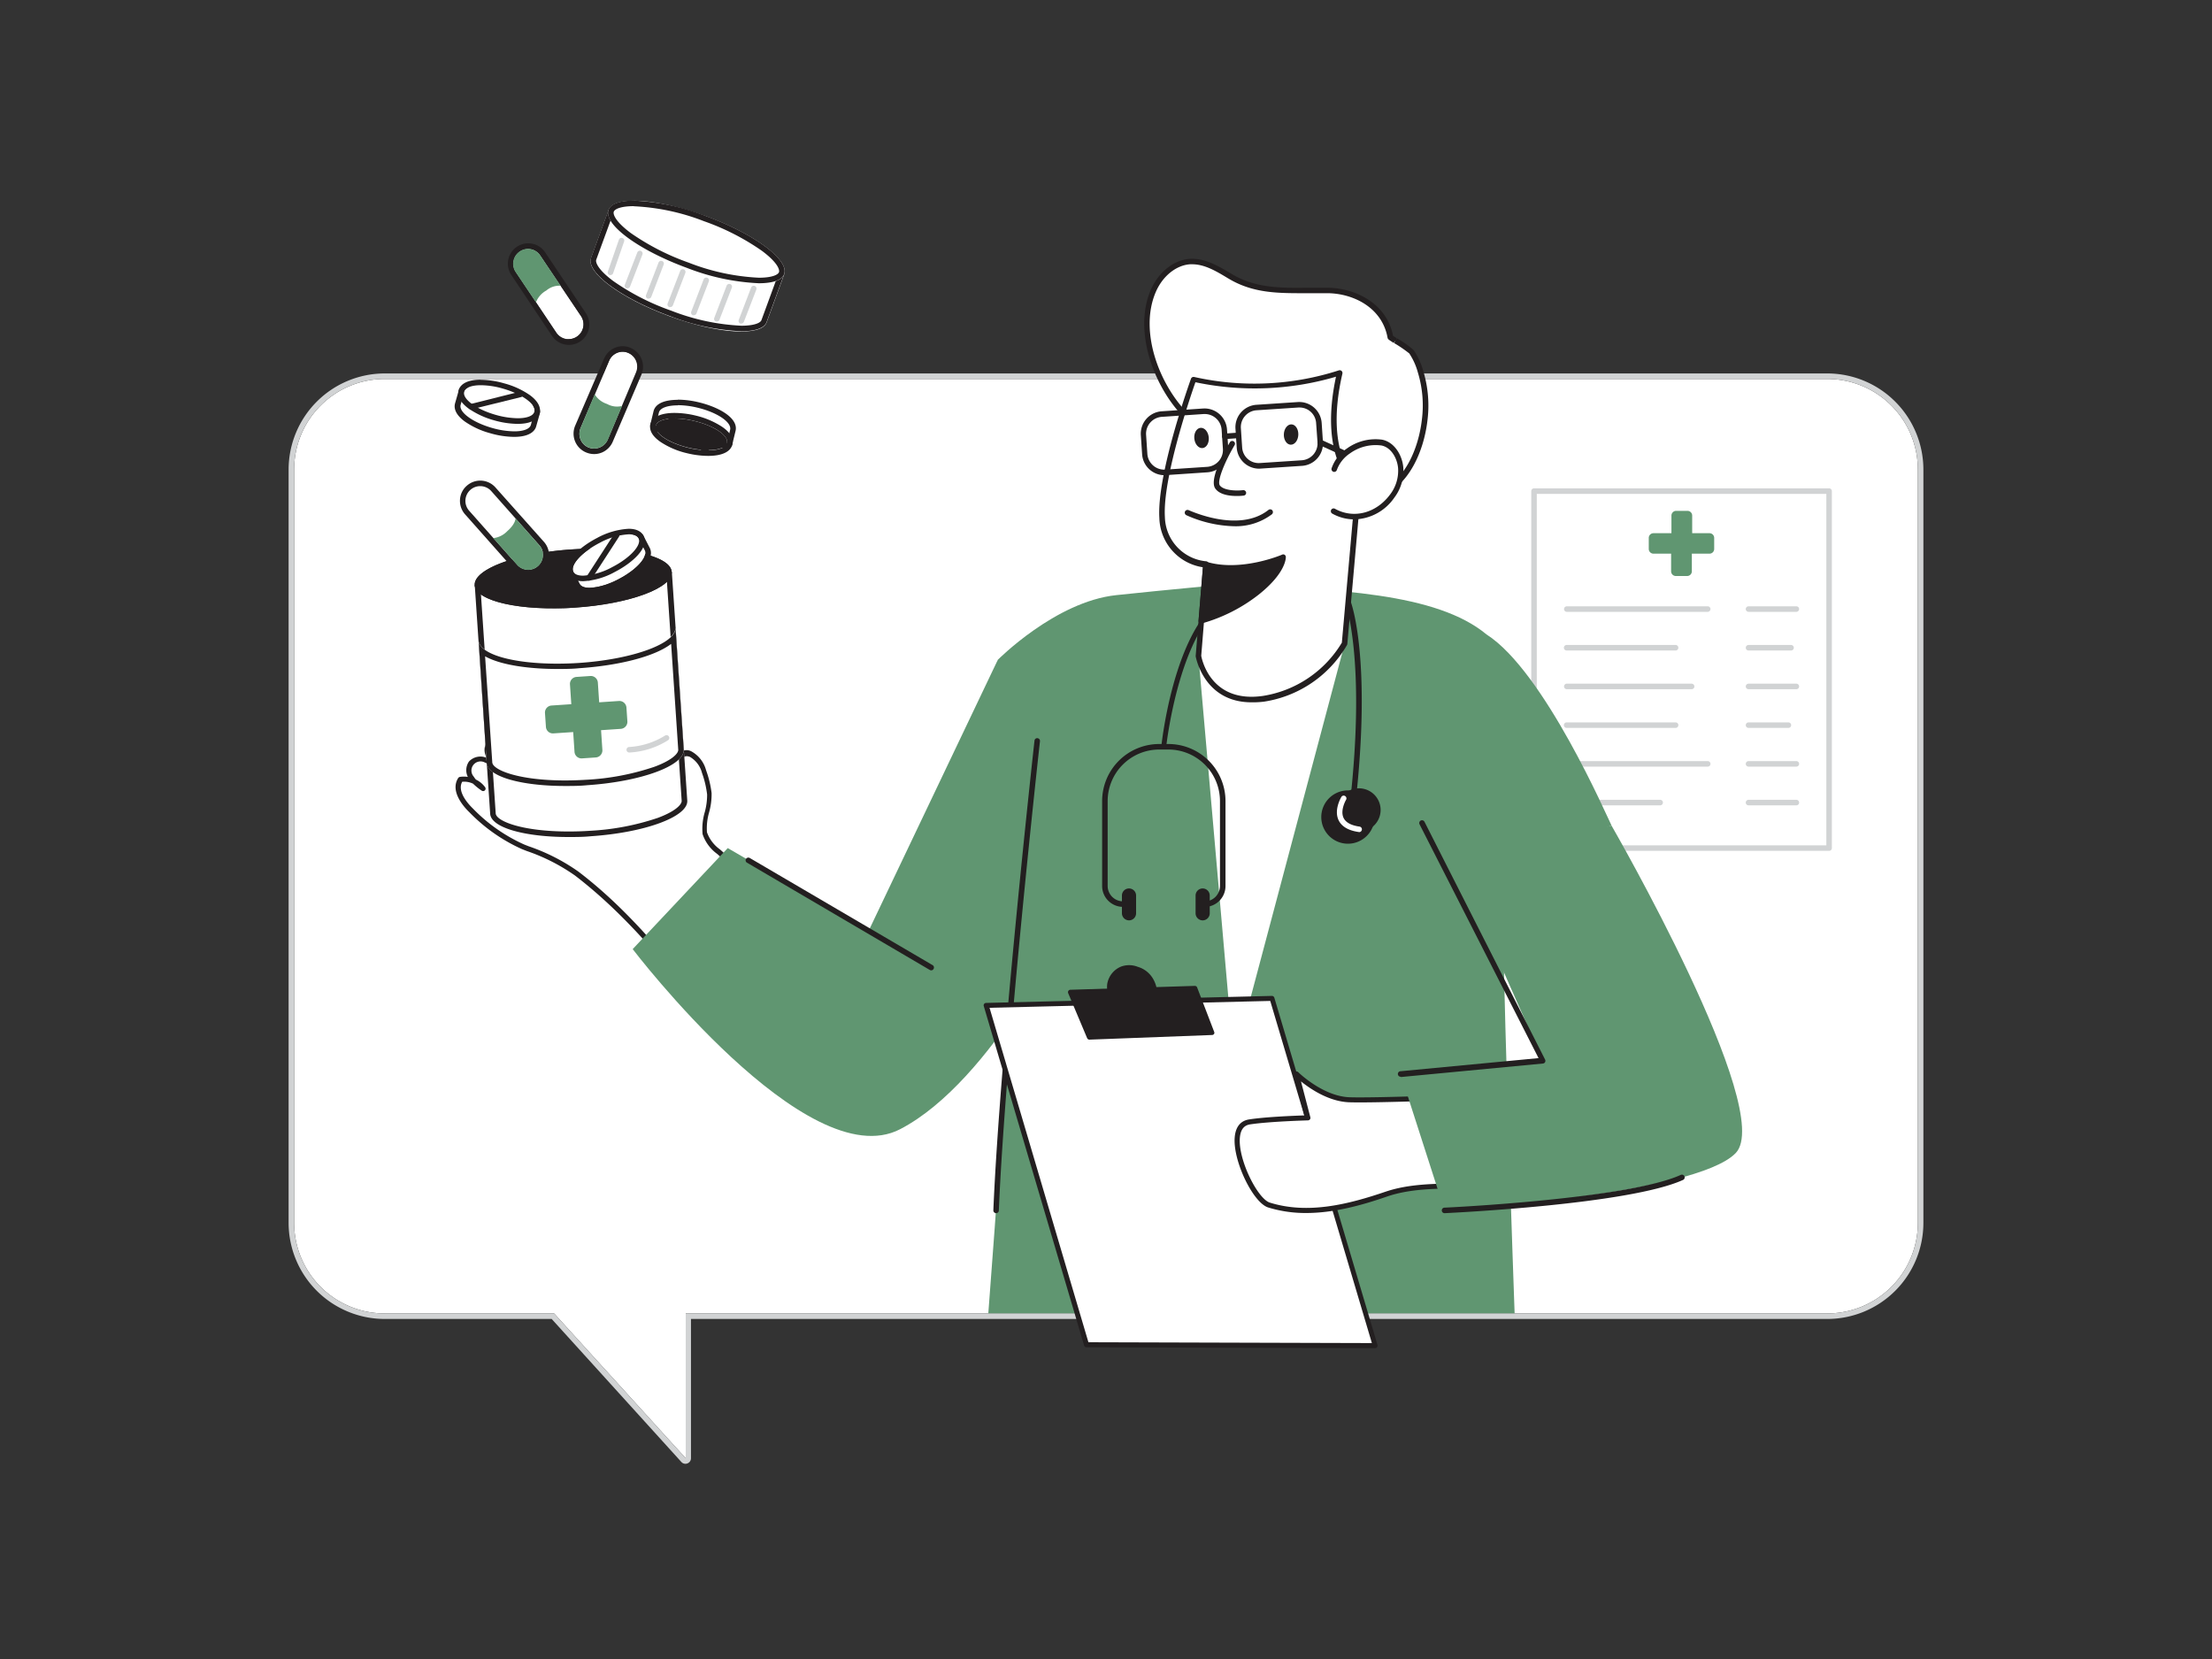 <svg xmlns="http://www.w3.org/2000/svg" viewBox="0 0 400 300"><rect x="0" y="0" width="400" height="300" fill="#333333" stroke="none"/><g id="_193_health_flatline" data-name="#193_health_flatline"><path d="M330.43,68.53H69.57A16.38,16.38,0,0,0,53.19,84.91V221.13a16.38,16.38,0,0,0,16.38,16.38H100.2L124,263.7V237.51H330.43a16.38,16.38,0,0,0,16.38-16.38V84.91A16.38,16.38,0,0,0,330.43,68.53Z" fill="#fff"/><path d="M330.43,68.53a16.38,16.38,0,0,1,16.38,16.38V221.13a16.38,16.38,0,0,1-16.38,16.38H124V263.7L100.2,237.51H69.57a16.38,16.38,0,0,1-16.38-16.38V84.91A16.38,16.38,0,0,1,69.57,68.53H330.43m0-1H69.57A17.4,17.4,0,0,0,52.19,84.91V221.13a17.39,17.39,0,0,0,17.38,17.38H99.76l23.45,25.86a1,1,0,0,0,.74.33.92.92,0,0,0,.36-.07,1,1,0,0,0,.64-.93V238.51H330.43a17.39,17.39,0,0,0,17.38-17.38V84.91a17.4,17.4,0,0,0-17.38-17.38Z" fill="#d1d3d4"/><path d="M330.76,153.86H277.4a.5.5,0,0,1-.5-.5V88.81a.5.5,0,0,1,.5-.5h53.36a.5.5,0,0,1,.5.5v64.55A.5.5,0,0,1,330.76,153.86Zm-52.86-1h52.36V89.31H277.9Z" fill="#d1d3d4"/><path d="M309.15,96.42H306V93.23a.85.85,0,0,0-.85-.85h-2.05a.85.85,0,0,0-.85.85v3.19H299a.85.85,0,0,0-.85.85v2a.85.85,0,0,0,.85.85h3.19v3.19a.85.85,0,0,0,.85.85h2.05a.85.85,0,0,0,.85-.85v-3.19h3.19a.85.85,0,0,0,.85-.85v-2A.85.85,0,0,0,309.15,96.42Z" fill="#609671"/><path d="M308.81,110.64H283.33a.5.5,0,0,1-.5-.5.5.5,0,0,1,.5-.5h25.48a.5.5,0,0,1,.5.5A.51.51,0,0,1,308.81,110.64Z" fill="#d1d3d4"/><path d="M324.84,110.64h-8.65a.51.51,0,0,1-.5-.5.5.5,0,0,1,.5-.5h8.65a.5.5,0,0,1,.5.5A.51.51,0,0,1,324.84,110.64Z" fill="#d1d3d4"/><path d="M303,117.63h-19.7a.5.5,0,0,1-.5-.5.5.5,0,0,1,.5-.5H303a.5.5,0,0,1,.5.5A.5.5,0,0,1,303,117.63Z" fill="#d1d3d4"/><path d="M323.88,117.63h-7.69a.5.5,0,0,1-.5-.5.51.51,0,0,1,.5-.5h7.69a.51.51,0,0,1,.5.5A.5.5,0,0,1,323.88,117.63Z" fill="#d1d3d4"/><path d="M305.9,124.63H283.33a.5.5,0,0,1-.5-.5.5.5,0,0,1,.5-.5H305.9a.51.51,0,0,1,.5.5A.5.5,0,0,1,305.9,124.63Z" fill="#d1d3d4"/><path d="M324.84,124.63h-8.65a.5.5,0,0,1-.5-.5.51.51,0,0,1,.5-.5h8.65a.51.51,0,0,1,.5.5A.5.5,0,0,1,324.84,124.63Z" fill="#d1d3d4"/><path d="M303,131.63h-19.7a.5.5,0,0,1-.5-.5.5.5,0,0,1,.5-.5H303a.5.5,0,0,1,.5.5A.5.5,0,0,1,303,131.63Z" fill="#d1d3d4"/><path d="M323.4,131.63h-7.21a.5.5,0,0,1-.5-.5.51.51,0,0,1,.5-.5h7.21a.51.51,0,0,1,.5.5A.5.5,0,0,1,323.4,131.63Z" fill="#d1d3d4"/><path d="M308.81,138.63H283.33a.5.5,0,0,1-.5-.5.5.5,0,0,1,.5-.5h25.48a.51.51,0,0,1,.5.5A.5.5,0,0,1,308.81,138.63Z" fill="#d1d3d4"/><path d="M324.84,138.63h-8.65a.5.5,0,0,1-.5-.5.51.51,0,0,1,.5-.5h8.65a.51.51,0,0,1,.5.5A.5.5,0,0,1,324.84,138.63Z" fill="#d1d3d4"/><path d="M300.21,145.63H283.33a.5.5,0,0,1-.5-.5.5.5,0,0,1,.5-.5h16.88a.5.5,0,0,1,.5.5A.5.5,0,0,1,300.21,145.63Z" fill="#d1d3d4"/><path d="M324.84,145.63h-8.65a.5.5,0,0,1-.5-.5.51.51,0,0,1,.5-.5h8.65a.51.51,0,0,1,.5.5A.5.5,0,0,1,324.84,145.63Z" fill="#d1d3d4"/><path d="M135.61,160.58c0-.89-3.49-4.29-4.05-5-1.31-1.64-3.59-2.81-4.08-4.93-.42-1.78,1-5.32.82-7.14a17.83,17.83,0,0,0-1-4,5.22,5.22,0,0,0-2.4-3.14,1.39,1.39,0,0,0-1.63.16,1.79,1.79,0,0,0-.27,1.23,24.73,24.73,0,0,1-.22,5.64c-2.26,11.5-15.29-.44-20-3.88-3.6-2.6-7.33-5.44-11.74-5.95a3,3,0,0,0-2,.29,2.33,2.33,0,0,0-.69,2.69,6.79,6.79,0,0,0,1.74,2.4,7,7,0,0,0-2.31-1.52,2.4,2.4,0,0,0-2.56.58,2.37,2.37,0,0,0,0,2.66,6.85,6.85,0,0,0,2.06,1.91,4.29,4.29,0,0,0-4-1.62c-1.18,1.8.36,4.11,1.91,5.6a29.86,29.86,0,0,0,9.38,6.58c3.43,1.36,6.72,2.56,9.72,4.86,7,5.39,13.12,12.08,18.66,19a60.08,60.08,0,0,1,6.52-9.6C131,165.52,135.61,162.87,135.61,160.58Z" fill="#fff"/><path d="M123,177.44a.46.46,0,0,1-.36-.17C116,169,110.07,163,104,158.34a34.54,34.54,0,0,0-8.77-4.46l-.84-.33a30.82,30.82,0,0,1-9.53-6.69c-.87-.83-3.57-3.73-2-6.17a.44.44,0,0,1,.31-.2,4.57,4.57,0,0,1,1.43,0,2.75,2.75,0,0,1,.21-2.79,2.83,2.83,0,0,1,3-.73l.14,0a3.42,3.42,0,0,1-.13-.34,2.77,2.77,0,0,1,.87-3.22,3.48,3.48,0,0,1,2.31-.36c4.31.5,7.93,3.12,11.43,5.66l.52.37c.58.42,1.28,1,2.08,1.58,4,3.1,10.67,8.29,14.45,6.86,1.4-.52,2.34-2,2.79-4.27a23.8,23.8,0,0,0,.23-5.27v-.28a2.14,2.14,0,0,1,.37-1.53,1.84,1.84,0,0,1,2.17-.29,5.5,5.5,0,0,1,2.64,3.4,18.82,18.82,0,0,1,1,4.13,12.22,12.22,0,0,1-.44,3.45,10.31,10.31,0,0,0-.4,3.64,6.48,6.48,0,0,0,2.35,3.1,14.28,14.28,0,0,1,1.65,1.65c.14.18.47.53.88,1,2.17,2.3,3.27,3.6,3.27,4.31h0c0,1.71-2,3.38-3.95,5a17.55,17.55,0,0,0-2.28,2.1,60.24,60.24,0,0,0-6.47,9.52.44.44,0,0,1-.36.24ZM83.58,141.37c-1,1.82,1.23,4.15,1.94,4.84a29.92,29.92,0,0,0,9.24,6.49l.83.33a35.39,35.39,0,0,1,9,4.58c6,4.57,11.79,10.47,18.3,18.55a63.42,63.42,0,0,1,6.24-9,17.48,17.48,0,0,1,2.41-2.23c1.61-1.34,3.61-3,3.62-4.29-.07-.56-2.21-2.84-3-3.69-.44-.47-.79-.84-.94-1a13.17,13.17,0,0,0-1.54-1.54,7.28,7.28,0,0,1-2.63-3.57,10.63,10.63,0,0,1,.4-4,11.84,11.84,0,0,0,.42-3.16,17.75,17.75,0,0,0-.93-3.92,4.7,4.7,0,0,0-2.16-2.88c-.38-.17-.88-.21-1.09.05a1.41,1.41,0,0,0-.16.91V138a23.92,23.92,0,0,1-.24,5.47c-.52,2.65-1.65,4.32-3.37,5-4.27,1.6-10.93-3.57-15.33-7-.79-.61-1.48-1.15-2.06-1.57l-.51-.37c-3.41-2.47-6.93-5-11-5.49a2.62,2.62,0,0,0-1.7.21,1.91,1.91,0,0,0-.51,2.16,6.52,6.52,0,0,0,1.64,2.23.46.46,0,0,1-.63.66,6.65,6.65,0,0,0-2.15-1.42,1.65,1.65,0,0,0-2,2.56,3.43,3.43,0,0,0,.4.54,4.42,4.42,0,0,1,1.63,1.34.45.45,0,0,1,0,.59.47.47,0,0,1-.6.06,11,11,0,0,1-1.55-1.25A3.7,3.7,0,0,0,83.58,141.37Z" fill="#231f20"/><path d="M252.37,61.64c-.53-.34-.92-.58-.93-.61-1-5.49-6.05-8.36-11.23-8.49C234,52.37,228,53.31,222.46,50c-2.26-1.36-4.68-2.84-7.31-2.66-3,.21-5.47,2.63-6.64,5.4-3.17,7.5.83,17.71,6.51,23a52.58,52.58,0,0,0,7.66,5.57l5.66,3.61c5.78,3.7,13.84,7.2,20.84,4.62,5.36-2,7.85-8.28,8.45-13.52a21.12,21.12,0,0,0-.74-8.73,12.25,12.25,0,0,0-1.65-3.62A20.32,20.32,0,0,0,252.37,61.64Z" fill="#fff"/><path d="M244,90.89c-5.77,0-11.61-2.83-15.92-5.58l-5.66-3.62a52.93,52.93,0,0,1-7.73-5.63c-5.73-5.32-9.89-15.84-6.63-23.55,1.38-3.26,4.15-5.49,7.07-5.7,2.72-.18,5.24,1.32,7.46,2.65l.14.08c4.31,2.59,8.87,2.54,13.69,2.49,1.24,0,2.52,0,3.81,0,5,.13,10.55,2.87,11.68,8.71l.66.42-.19.47.26-.43a16.06,16.06,0,0,1,3,2.12,12.64,12.64,0,0,1,1.73,3.77,21.51,21.51,0,0,1,.76,8.93c-.63,5.4-3.26,11.9-8.77,13.94A15.56,15.56,0,0,1,244,90.89ZM215.6,47.79l-.41,0c-2.54.18-5,2.18-6.22,5.09-3.09,7.31.91,17.33,6.39,22.43A52.31,52.31,0,0,0,223,80.85l5.66,3.61C234.08,88,242.06,91.59,249,89c5.09-1.88,7.53-8,8.12-13.11a20.39,20.39,0,0,0-.72-8.52,11.8,11.8,0,0,0-1.56-3.46,24.07,24.07,0,0,0-2.75-1.88h0l.27-.42L252,62c-1-.65-1-.65-1.08-.9-.95-5.41-6.08-8-10.76-8.08-1.27,0-2.54,0-3.77,0-5,0-9.66.1-14.21-2.63l-.14-.08C220,49.08,217.87,47.79,215.6,47.79Z" fill="#231f20"/><path d="M271.81,158l19.59-8.76c-.71-1.35-12.13-27.86-22.6-34.52-9-7.48-27.05-8.22-47.5-9,0,0-9.37.83-19.45,1.9-11,1.16-21.44,11.72-21.44,11.72l3.45,41.75s-1.87,33.8-5.14,76.39h95.17S271.26,164.09,271.81,158Z" fill="#609671"/><polygon points="216.71 118.59 223.12 191.78 243.17 116.37 216.71 118.59" fill="#fff"/><circle cx="243.76" cy="147.76" r="4.37" fill="#231f20"/><path d="M243.76,152.57a4.82,4.82,0,1,1,4.81-4.81A4.82,4.82,0,0,1,243.76,152.57Zm0-8.75a3.94,3.94,0,1,0,3.93,3.94A3.95,3.95,0,0,0,243.76,143.82Z" fill="#231f20"/><circle cx="245.74" cy="146.47" r="3.48" fill="#231f20"/><path d="M245.74,150.39a3.92,3.92,0,1,1,3.92-3.92A3.93,3.93,0,0,1,245.74,150.39Zm0-7a3,3,0,1,0,3,3A3,3,0,0,0,245.74,143.43Z" fill="#231f20"/><path d="M210.46,135.48h-.05A.45.45,0,0,1,210,135c.11-1.06,2.87-25.94,14.4-28.29a.44.44,0,1,1,.17.87c-10.89,2.21-13.67,27.26-13.69,27.51A.45.45,0,0,1,210.46,135.48Z" fill="#231f20"/><path d="M244.59,146h-.05a.5.5,0,0,1-.44-.56c2.94-26.08-.77-36.3-.81-36.4a.5.5,0,1,1,.93-.35c.16.41,3.85,10.48.87,36.86A.5.5,0,0,1,244.59,146Z" fill="#231f20"/><path d="M217.83,164a.5.5,0,0,1-.5-.5.5.5,0,0,1,.5-.5,2.79,2.79,0,0,0,2.78-2.78V144.86a9.33,9.33,0,0,0-9.32-9.32h-1.67a9.33,9.33,0,0,0-9.32,9.32v15.35a2.79,2.79,0,0,0,2.78,2.78.5.5,0,0,1,.5.5.5.5,0,0,1-.5.5,3.78,3.78,0,0,1-3.78-3.78V144.86a10.33,10.33,0,0,1,10.32-10.32h1.67a10.33,10.33,0,0,1,10.32,10.32v15.35A3.78,3.78,0,0,1,217.83,164Z" fill="#231f20"/><rect x="203.32" y="161.1" width="1.68" height="4.89" rx="0.84" fill="#231f20"/><path d="M204.16,166.43a1.29,1.29,0,0,1-1.28-1.28v-3.21a1.28,1.28,0,0,1,2.56,0v3.21A1.28,1.28,0,0,1,204.16,166.43Zm0-4.89a.4.4,0,0,0-.4.4v3.21a.4.4,0,0,0,.8,0v-3.21A.4.4,0,0,0,204.16,161.54Z" fill="#231f20"/><rect x="216.64" y="161.1" width="1.68" height="4.89" rx="0.84" fill="#231f20"/><path d="M217.48,166.43a1.28,1.28,0,0,1-1.28-1.28v-3.21a1.28,1.28,0,0,1,2.56,0v3.21A1.28,1.28,0,0,1,217.48,166.43Zm0-4.89a.4.4,0,0,0-.4.4v3.21a.4.4,0,0,0,.8,0v-3.21A.4.4,0,0,0,217.48,161.54Z" fill="#231f20"/><path d="M245.74,150.45h-.07c-1.86-.27-3.07-1-3.61-2.13-.89-1.87.44-4.11.5-4.2a.48.48,0,0,1,.68-.17.5.5,0,0,1,.17.68s-1.11,1.88-.45,3.27c.39.82,1.35,1.35,2.85,1.57a.5.5,0,0,1-.07,1Z" fill="#fff"/><path d="M218.07,102.08l-1.36,16.51s1.5,9.21,11.76,7.71a20.65,20.65,0,0,0,14.67-10L245.65,88s-7.07-4.66-3.38-20.62a49.93,49.93,0,0,1-26.43,1.2s-6.18,17.11-5.69,25A8.83,8.83,0,0,0,218.07,102.08Z" fill="#fff"/><path d="M226.31,127c-8.63,0-10.07-8.21-10.09-8.3a.24.24,0,0,1,0-.12l1.31-16a9.25,9.25,0,0,1-7.88-8.9c-.49-7.9,5.47-24.49,5.72-25.2a.5.5,0,0,1,.58-.31,49.82,49.82,0,0,0,26.14-1.19.5.5,0,0,1,.66.58c-3.55,15.37,3.11,20,3.18,20.09a.51.51,0,0,1,.22.47l-2.51,28.33a.6.6,0,0,1-.06.19,21,21,0,0,1-15,10.24A16.47,16.47,0,0,1,226.31,127Zm-9.09-8.41c.15.82,1.84,8.6,11.18,7.25a20.35,20.35,0,0,0,14.25-9.63l2.48-28c-1.25-1-6.51-6.15-3.54-20.09a52,52,0,0,1-25.42,1c-.93,2.65-5.95,17.36-5.52,24.38a8.24,8.24,0,0,0,7.46,8,.49.49,0,0,1,.45.54Z" fill="#231f20"/><path d="M217.23,112.28a29.17,29.17,0,0,0,10.12-5.16c4.82-3.85,4.67-6.36,4.67-6.36s-7.5,3.25-14,1.32Z" fill="#231f20"/><path d="M217.23,112.77a.47.47,0,0,1-.32-.12.51.51,0,0,1-.18-.42l.84-10.19a.47.47,0,0,1,.22-.37.48.48,0,0,1,.42-.07c6.21,1.86,13.54-1.26,13.61-1.29a.47.47,0,0,1,.46,0,.49.49,0,0,1,.24.39c0,.12.11,2.81-4.85,6.78a29.63,29.63,0,0,1-10.32,5.25Zm1.28-10-.72,8.88a29.35,29.35,0,0,0,9.25-4.86c3-2.38,4-4.21,4.31-5.18C229.25,102.33,223.69,104,218.51,102.72Z" fill="#231f20"/><path d="M180.41,119.37l-23.28,48.84L131.6,153.36l-17.19,18.27s31.49,41.31,48.35,32.57S193.54,166,193.54,166Z" fill="#609671"/><path d="M180.11,219.38h0a.5.5,0,0,1-.48-.52c1.19-28.54,7.37-84.37,7.44-84.93a.48.48,0,0,1,.55-.44.5.5,0,0,1,.44.55c-.07.56-6.25,56.35-7.44,84.87A.49.49,0,0,1,180.11,219.38Z" fill="#231f20"/><polygon points="230.04 180.55 248.69 243.33 196.48 243.18 178.33 181.81 230.04 180.55" fill="#fff"/><path d="M248.69,243.79h0l-52.21-.16a.45.45,0,0,1-.44-.32L177.9,181.94a.44.44,0,0,1,.06-.4.47.47,0,0,1,.36-.18L230,180.09h0a.46.46,0,0,1,.44.33l18.65,62.78a.47.47,0,0,1-.44.59Zm-51.87-1.07,51.26.15L229.7,181l-50.76,1.24Z" fill="#231f20"/><path d="M271.81,214.13c-6.86.85-14.52-.37-21,1.81-6.79,2.27-14.25,4.17-21.31,2-3.32-1-8.89-14.18-3.54-15,3.53-.56,10.56-.74,10.56-.74l-2.07-7.93s4.53,4.52,9.65,4.67,22.38-.55,22.38-.55" fill="#fff"/><path d="M236.18,219.35a23,23,0,0,1-6.85-1c-2.74-.86-6.37-8.4-6.06-12.61.17-2.43,1.5-3.14,2.59-3.31,3-.47,8.29-.67,10-.73L234,194.33a.46.46,0,0,1,.22-.51.44.44,0,0,1,.55.07s4.46,4.39,9.33,4.53c5,.15,22.18-.54,22.35-.54a.43.43,0,0,1,.48.43.46.46,0,0,1-.44.48c-.17,0-17.34.69-22.42.54-3.73-.1-7.11-2.41-8.81-3.78l1.69,6.48a.46.46,0,0,1-.07.39.5.5,0,0,1-.36.18c-.07,0-7,.19-10.5.73-1.12.18-1.71,1-1.82,2.48-.29,4,3.26,11,5.43,11.66,6.88,2.15,14.17.33,21-2,4.12-1.38,8.71-1.42,13.15-1.47a70.17,70.17,0,0,0,8-.37.47.47,0,0,1,.5.4.45.45,0,0,1-.39.51,74.62,74.62,0,0,1-8.08.38c-4.37,0-8.89.08-12.87,1.41C246.14,218,241.14,219.35,236.18,219.35Z" fill="#231f20"/><polygon points="193.54 179.45 196.97 187.59 219.11 186.75 216.03 178.75 193.54 179.45" fill="#231f20"/><path d="M197,188a.45.45,0,0,1-.41-.27l-3.43-8.14a.44.44,0,0,1,.4-.61l22.49-.7a.44.44,0,0,1,.43.28l3.07,8a.44.44,0,0,1,0,.4.46.46,0,0,1-.35.2L197,188Zm-2.77-8.16,3.05,7.27,21.23-.81-2.74-7.13Z" fill="#231f20"/><path d="M205.58,175.24a3.83,3.83,0,0,0-2.63-.07,3.72,3.72,0,0,0-2.3,2.89,4.42,4.42,0,0,0,.36,2.2,4.93,4.93,0,0,0,1.18,1.89c1.84,1.67,6.35,1.49,6.65-2.12a5.24,5.24,0,0,0-.66-2.71A4.27,4.27,0,0,0,205.58,175.24Z" fill="#231f20"/><path d="M205.13,183.61a4.89,4.89,0,0,1-3.24-1.14,5.36,5.36,0,0,1-1.3-2.05,4.93,4.93,0,0,1-.38-2.41,4.12,4.12,0,0,1,2.59-3.25,4.26,4.26,0,0,1,2.94.07,4.72,4.72,0,0,1,2.84,2.29,5.72,5.72,0,0,1,.7,2.94,3.62,3.62,0,0,1-2.35,3.22A5,5,0,0,1,205.13,183.61Zm-1-8.2a3.12,3.12,0,0,0-1,.17,3.27,3.27,0,0,0-2,2.54,3.94,3.94,0,0,0,.33,2,3.76,3.76,0,0,0,5.19,2.36A2.72,2.72,0,0,0,208.4,180a4.81,4.81,0,0,0-.62-2.48,3.74,3.74,0,0,0-2.35-1.85h0A3.82,3.82,0,0,0,204.12,175.41Z" fill="#231f20"/><path d="M85.85,105.81l2.79,41.36c.2,2.9,8.33,4.72,18.17,4.05s17.65-3.55,17.46-6.45l-2.79-41.36Z" fill="#fff"/><path d="M120.55,104.47l2.72,40.36c0,.72-1.27,1.94-4.32,3.07a45.6,45.6,0,0,1-12.21,2.33c-1.32.09-2.64.13-3.92.13-8.46,0-13.09-1.89-13.18-3.26l-2.72-40.36,33.63-2.27m.93-1.06-35.63,2.4,2.79,41.36c.17,2.5,6.22,4.19,14.18,4.19,1.28,0,2.62,0,4-.14,9.84-.66,17.65-3.55,17.46-6.45l-2.79-41.36Z" fill="#231f20"/><ellipse cx="103.67" cy="104.61" rx="17.85" ry="5.27" transform="translate(-6.8 7.21) rotate(-3.85)" fill="#231f20"/><path d="M107.3,100.21h0c8.46,0,13.1,1.89,13.19,3.26s-5.49,4.66-16.53,5.4c-1.33.09-2.65.13-3.93.13-8.46,0-13.09-1.89-13.18-3.26,0-.72,1.27-1.94,4.32-3.07a45.67,45.67,0,0,1,12.21-2.33c1.32-.09,2.64-.13,3.92-.13m0-1c-1.28,0-2.62.05-4,.14-9.83.66-17.65,3.55-17.46,6.46C86,108.31,92.07,110,100,110c1.29,0,2.62,0,4-.14,9.84-.66,17.66-3.55,17.46-6.45-.17-2.5-6.22-4.2-14.18-4.2Z" fill="#231f20"/><path d="M122.15,113.38l1.5,22.15c.19,2.9-7.63,5.8-17.46,6.46s-18-1.16-18.17-4.06l-1.49-22.15c.19,2.9,8.33,4.72,18.17,4.06S122.35,116.28,122.15,113.38Z" fill="#fff"/><path d="M121.36,116.42l1.29,19.18c0,.71-1.27,1.94-4.32,3.06A45.65,45.65,0,0,1,106.12,141c-1.32.08-2.64.13-3.92.13-8.46,0-13.09-1.9-13.18-3.26l-1.3-19.19c2.92,1.65,8.25,2.29,13,2.29,1.33,0,2.7,0,4.06-.14,6.75-.45,13.48-2,16.6-4.41m.79-3c.2,2.9-7.62,5.79-17.45,6.46-1.37.09-2.71.13-4,.13-8,0-14-1.69-14.17-4.19L88,137.93c.17,2.5,6.22,4.2,14.18,4.2,1.29,0,2.62,0,4-.14,9.83-.66,17.65-3.56,17.46-6.46l-1.5-22.15Z" fill="#231f20"/><path d="M111.92,126.76l-3.57.24-.24-3.57a1.28,1.28,0,0,0-1.36-1.19l-2.5.17a1.26,1.26,0,0,0-1.18,1.36l.24,3.57-3.57.24a1.27,1.27,0,0,0-1.19,1.36l.17,2.49a1.26,1.26,0,0,0,1.36,1.19l3.57-.24.24,3.57a1.27,1.27,0,0,0,1.36,1.19l2.49-.17a1.28,1.28,0,0,0,1.19-1.36l-.24-3.57,3.57-.24a1.28,1.28,0,0,0,1.19-1.36l-.17-2.49A1.28,1.28,0,0,0,111.92,126.76Z" fill="#609671"/><path d="M113.79,136.08a.5.5,0,0,1,0-1,13.86,13.86,0,0,0,6.45-2.05.5.5,0,1,1,.58.82,14.52,14.52,0,0,1-7,2.23Z" fill="#d1d3d4"/><path d="M210.53,85.93a4.06,4.06,0,0,1-4-3.78l-.23-3.45A4.06,4.06,0,0,1,210,74.38l7.56-.51a4.08,4.08,0,0,1,4.32,3.78l.23,3.45a4.06,4.06,0,0,1-3.78,4.31l-7.56.51Zm7.33-11.06h-.2l-7.56.51a3.06,3.06,0,0,0-2.85,3.25l.23,3.45a3.06,3.06,0,0,0,3.26,2.84l7.55-.5h0a3.06,3.06,0,0,0,2.85-3.26l-.23-3.44A3.06,3.06,0,0,0,217.86,74.87Z" fill="#231f20"/><path d="M227.64,84.75a4.06,4.06,0,0,1-4-3.78l-.23-3.45a4.07,4.07,0,0,1,3.78-4.32l7.55-.5A4.07,4.07,0,0,1,239,76.47l.23,3.45a4.06,4.06,0,0,1-3.77,4.32l-7.56.5ZM235,73.69h-.21l-7.56.5a3.05,3.05,0,0,0-2.84,3.25l.23,3.45a3,3,0,0,0,3.25,2.84l7.56-.5h0A3.06,3.06,0,0,0,238.25,80L238,76.54a3,3,0,0,0-3-2.85Z" fill="#231f20"/><path d="M221.49,79.4a.5.5,0,0,1,0-1l2-.14a.5.5,0,0,1,.07,1l-2,.14Z" fill="#231f20"/><path d="M85.06,88.58a2.67,2.67,0,0,0-.22,3.79l8.75,9.87a2.68,2.68,0,0,0,4-3.56l-8.76-9.87A2.69,2.69,0,0,0,85.06,88.58Z" fill="#fff"/><path d="M86.84,87.91a2.67,2.67,0,0,1,2,.9l8.76,9.87a2.68,2.68,0,0,1-4,3.56l-8.75-9.87a2.67,2.67,0,0,1,2-4.46m0-1a3.66,3.66,0,0,0-2.44.93,3.59,3.59,0,0,0-1.23,2.53A3.66,3.66,0,0,0,84.09,93l8.75,9.86a3.68,3.68,0,0,0,5.2.31,3.66,3.66,0,0,0,.31-5.2L89.6,88.15a3.68,3.68,0,0,0-2.76-1.24Z" fill="#231f20"/><path d="M93.23,93.74s0,1-1.48,2.29a4.16,4.16,0,0,1-2.54,1.28l4.38,4.93a2.68,2.68,0,0,0,4-3.56Z" fill="#609671"/><path d="M113.64,63.82a2.68,2.68,0,0,0-3.52,1.42L105,77.38a2.68,2.68,0,0,0,1.42,3.52,2.65,2.65,0,0,0,2.05,0,2.69,2.69,0,0,0,1.47-1.44l5.16-12.14A2.69,2.69,0,0,0,113.64,63.82Z" fill="#fff"/><path d="M112.59,63.6a2.6,2.6,0,0,1,1,.22,2.69,2.69,0,0,1,1.42,3.52L109.9,79.48a2.69,2.69,0,0,1-1.47,1.44,2.86,2.86,0,0,1-1,.19,2.77,2.77,0,0,1-1.05-.21A2.68,2.68,0,0,1,105,77.38l5.16-12.14a2.69,2.69,0,0,1,2.47-1.64m0-1a3.7,3.7,0,0,0-3.39,2.24L104,77A3.68,3.68,0,0,0,106,81.82a3.74,3.74,0,0,0,1.44.29,3.65,3.65,0,0,0,1.38-.27,3.7,3.7,0,0,0,2-2L116,67.73a3.69,3.69,0,0,0-2-4.83,3.57,3.57,0,0,0-1.44-.3Z" fill="#231f20"/><path d="M112.48,73.41a3.67,3.67,0,0,1-2.7-.36,4.1,4.1,0,0,1-2.24-1.74L105,77.38a2.68,2.68,0,0,0,1.42,3.52,2.65,2.65,0,0,0,2.05,0,2.69,2.69,0,0,0,1.47-1.44Z" fill="#609671"/><path d="M104.33,60.87a2.68,2.68,0,0,1-3.73-.73l-7.36-11A2.69,2.69,0,0,1,96,45.06,2.65,2.65,0,0,1,97.7,46.2l7.36,10.95A2.67,2.67,0,0,1,104.33,60.87Z" fill="#fff"/><path d="M95.47,45a3.05,3.05,0,0,1,.52.05A2.65,2.65,0,0,1,97.7,46.2l7.36,10.95a2.69,2.69,0,0,1-2.23,4.18,2.94,2.94,0,0,1-.51,0,2.71,2.71,0,0,1-1.72-1.14l-7.36-11A2.69,2.69,0,0,1,94,45.47,2.62,2.62,0,0,1,95.47,45m0-1h0a3.68,3.68,0,0,0-3,5.74l7.35,11a3.68,3.68,0,0,0,2.35,1.56,3.42,3.42,0,0,0,.71.07,3.69,3.69,0,0,0,3.06-5.74l-7.36-11a3.64,3.64,0,0,0-2.35-1.56,4.17,4.17,0,0,0-.71-.07Z" fill="#231f20"/><path d="M101.38,51.67a3.62,3.62,0,0,0-2.58.86,4.14,4.14,0,0,0-1.88,2.14l-3.68-5.48A2.69,2.69,0,0,1,96,45.06,2.65,2.65,0,0,1,97.7,46.2Z" fill="#609671"/><path d="M83.89,70.83l-.67,2.37c-.38,1.32,2.18,3.19,5.7,4.19s6.67.75,7-.56l.67-2.38Z" fill="#fff"/><path d="M83.89,70.83l12.75,3.62L96,76.83c-.22.77-1.4,1.17-3,1.17a15.1,15.1,0,0,1-4-.61c-3.52-1-6.08-2.87-5.7-4.19l.67-2.37m0-1a1,1,0,0,0-1,.73l-.68,2.37c-.21.75-.08,1.94,1.76,3.29a14.84,14.84,0,0,0,4.63,2.13,15.85,15.85,0,0,0,4.28.65c3,0,3.81-1.19,4-1.9l.67-2.37a1,1,0,0,0-.09-.76,1,1,0,0,0-.6-.48L84.16,69.87a.84.84,0,0,0-.27,0Z" fill="#231f20"/><ellipse cx="90.26" cy="72.64" rx="2.47" ry="6.63" transform="translate(-4.28 139.62) rotate(-74.14)" fill="#fff"/><path d="M86.94,69.66a14.7,14.7,0,0,1,4,.61c3.52,1,6.07,2.87,5.7,4.18-.22.77-1.4,1.18-3,1.18a15.1,15.1,0,0,1-4-.61c-3.52-1-6.07-2.88-5.7-4.19.22-.77,1.4-1.17,3-1.17m0-1h0c-3,0-3.81,1.19-4,1.9s-.08,1.93,1.76,3.29A15.19,15.19,0,0,0,89.32,76a16.13,16.13,0,0,0,4.27.65c3,0,3.81-1.19,4-1.9s.08-1.94-1.76-3.29a14.73,14.73,0,0,0-4.63-2.13,15.73,15.73,0,0,0-4.27-.65Z" fill="#231f20"/><path d="M85.21,74.05a.49.49,0,0,1-.48-.38.5.5,0,0,1,.36-.61L94,70.83a.49.49,0,0,1,.6.36.5.5,0,0,1-.36.61L85.33,74Z" fill="#231f20"/><path d="M118.57,77l.58-2.4c.32-1.32,3.47-1.7,7-.84s6.19,2.64,5.86,4l-.58,2.4Z" fill="#fff"/><path d="M122.58,73.27a15.7,15.7,0,0,1,3.59.46c3.56.86,6.19,2.64,5.86,4l-.58,2.4L118.57,77l.58-2.4c.21-.84,1.56-1.3,3.43-1.3m0-1h0c-2.52,0-4.08.73-4.4,2.07l-.58,2.4a1,1,0,0,0,.74,1.2l12.88,3.12.23,0a1,1,0,0,0,.53-.15,1,1,0,0,0,.45-.62l.58-2.39c.56-2.32-3-4.3-6.6-5.17a16.69,16.69,0,0,0-3.83-.49Z" fill="#231f20"/><ellipse cx="125.01" cy="78.53" rx="2.47" ry="6.63" transform="translate(19.28 181.56) rotate(-76.39)" fill="#231f20"/><path d="M122,75.67a15.71,15.71,0,0,1,3.6.46c3.56.86,6.18,2.63,5.86,4-.2.84-1.55,1.3-3.42,1.3a15.78,15.78,0,0,1-3.6-.46c-3.55-.86-6.18-2.63-5.86-4,.21-.84,1.55-1.3,3.42-1.3m0-1c-2.51,0-4.07.73-4.39,2.07-.18.76,0,1.93,1.89,3.21a14.59,14.59,0,0,0,4.71,2,16.62,16.62,0,0,0,3.83.49c2.51,0,4.07-.73,4.4-2.07.18-.76,0-1.93-1.89-3.21a15,15,0,0,0-4.71-2,16.7,16.7,0,0,0-3.84-.49Z" fill="#231f20"/><path d="M127.72,82.08a.51.51,0,0,1-.35-.13l-6.65-6.33a.5.5,0,0,1,0-.71.49.49,0,0,1,.7,0l6.66,6.33a.5.5,0,0,1-.34.86Z" fill="#231f20"/><path d="M103.68,103.39l1.13,2.19c.63,1.22,3.77.84,7-.83s5.38-4,4.76-5.23l-1.13-2.19Z" fill="#fff"/><path d="M115.47,97.33l1.13,2.19c.62,1.21-1.51,3.55-4.76,5.23a12.52,12.52,0,0,1-5.25,1.55c-.89,0-1.53-.24-1.78-.72l-1.13-2.19,11.79-6.06m0-1a1,1,0,0,0-.46.11l-11.78,6.06a1,1,0,0,0-.5.59,1,1,0,0,0,.07.76l1.12,2.19a2.7,2.7,0,0,0,2.67,1.26,13.45,13.45,0,0,0,5.7-1.66,15,15,0,0,0,4.12-3c1.54-1.69,1.44-2.87,1.08-3.57l-1.13-2.19a1,1,0,0,0-.58-.5,1.1,1.1,0,0,0-.31,0Z" fill="#231f20"/><ellipse cx="109.58" cy="100.36" rx="6.63" ry="2.47" transform="translate(-33.78 61.26) rotate(-27.23)" fill="#fff"/><path d="M113.69,96.62c.89,0,1.53.23,1.78.71.62,1.21-1.51,3.55-4.76,5.22a12.52,12.52,0,0,1-5.25,1.55c-.89,0-1.53-.23-1.78-.71-.62-1.21,1.51-3.55,4.77-5.23a12.45,12.45,0,0,1,5.24-1.54m0-1h0a13.46,13.46,0,0,0-5.7,1.65c-3.27,1.69-6.28,4.46-5.19,6.58.29.57,1,1.25,2.66,1.25a13.31,13.31,0,0,0,5.7-1.66c3.27-1.68,6.29-4.45,5.2-6.57-.29-.57-1-1.25-2.67-1.25Z" fill="#231f20"/><path d="M106.51,105a.48.48,0,0,1-.28-.08.5.5,0,0,1-.14-.69l5-7.72a.5.5,0,0,1,.69-.15.51.51,0,0,1,.15.7l-5,7.71A.51.51,0,0,1,106.51,105Z" fill="#231f20"/><path d="M110.05,38l-3.17,8.67c-.95,2.58,5.39,7.28,14.16,10.5s16.64,3.72,17.59,1.13l3.17-8.66Z" fill="#fff"/><path d="M110.65,39.24l29.87,10.94-2.83,7.72c-.17.46-1.22,1-3.64,1a39.86,39.86,0,0,1-12.67-2.72,43,43,0,0,1-10.47-5.35c-2.8-2.08-3.26-3.41-3.09-3.87l2.83-7.72m-.6-1.29-3.17,8.67c-.95,2.58,5.39,7.28,14.16,10.5a40.86,40.86,0,0,0,13,2.78c2.49,0,4.17-.54,4.58-1.65l3.17-8.66L110.05,38Z" fill="#231f20"/><ellipse cx="125.93" cy="43.77" rx="4.99" ry="16.91" transform="translate(41.51 146.96) rotate(-69.88)" fill="#fff"/><path d="M114.63,37.3A39.86,39.86,0,0,1,127.3,40a43.36,43.36,0,0,1,10.47,5.35c2.8,2.08,3.26,3.41,3.09,3.87s-1.22,1-3.64,1a39.92,39.92,0,0,1-12.67-2.72,43.72,43.72,0,0,1-10.47-5.35c-2.8-2.08-3.26-3.41-3.09-3.87s1.22-1,3.64-1m0-1c-2.49,0-4.17.54-4.58,1.65-1,2.59,5.39,7.29,14.16,10.51a40.86,40.86,0,0,0,13,2.78c2.49,0,4.18-.54,4.58-1.65.95-2.59-5.39-7.29-14.16-10.51a40.86,40.86,0,0,0-13-2.78Z" fill="#231f20"/><path d="M110.4,49.74a.51.51,0,0,1-.17,0,.5.5,0,0,1-.31-.63l2-5.77a.5.5,0,0,1,.64-.3.48.48,0,0,1,.3.63l-2,5.77A.51.51,0,0,1,110.4,49.74Z" fill="#d1d3d4"/><path d="M113.46,52.13a.39.39,0,0,1-.18,0,.49.49,0,0,1-.29-.64l2.25-5.83a.49.49,0,0,1,.64-.29.5.5,0,0,1,.29.65l-2.25,5.83A.48.48,0,0,1,113.46,52.13Z" fill="#d1d3d4"/><path d="M117.29,54l-.18,0a.5.5,0,0,1-.28-.65l2.24-5.83a.5.5,0,1,1,.93.36l-2.24,5.83A.51.51,0,0,1,117.29,54Z" fill="#d1d3d4"/><path d="M121.2,55.53a.57.57,0,0,1-.18,0,.51.51,0,0,1-.29-.65L123,49a.5.5,0,0,1,.64-.29.5.5,0,0,1,.29.65l-2.24,5.83A.51.51,0,0,1,121.2,55.53Z" fill="#d1d3d4"/><path d="M125.47,57a.57.57,0,0,1-.18,0,.5.5,0,0,1-.29-.65l2.24-5.83a.5.5,0,1,1,.94.36l-2.25,5.83A.48.48,0,0,1,125.47,57Z" fill="#d1d3d4"/><path d="M129.63,58.14a.57.57,0,0,1-.18,0,.5.5,0,0,1-.29-.65l2.24-5.83a.51.51,0,0,1,.65-.29.5.5,0,0,1,.29.65l-2.25,5.83A.48.48,0,0,1,129.63,58.14Z" fill="#d1d3d4"/><path d="M134.05,58.5a.57.57,0,0,1-.18,0,.51.51,0,0,1-.28-.65L135.83,52a.5.5,0,0,1,.65-.29.51.51,0,0,1,.29.65l-2.25,5.83A.51.51,0,0,1,134.05,58.5Z" fill="#d1d3d4"/><path d="M168.39,175.47a.59.59,0,0,1-.25-.07L135.08,156a.49.49,0,0,1-.18-.68.5.5,0,0,1,.68-.17l33.07,19.38a.5.5,0,0,1,.17.68A.48.48,0,0,1,168.39,175.47Z" fill="#231f20"/><ellipse cx="233.46" cy="78.57" rx="1.84" ry="1.31" transform="translate(144.95 308.45) rotate(-87.54)" fill="#231f20"/><ellipse cx="217.28" cy="79.19" rx="1.31" ry="1.84" transform="translate(-7.12 23.27) rotate(-6.03)" fill="#231f20"/><path d="M223.15,95.16a22.38,22.38,0,0,1-8.63-2,.51.51,0,0,1-.23-.67.5.5,0,0,1,.67-.23c.09,0,9,4.24,14.42-.05a.5.5,0,0,1,.7.08A.52.52,0,0,1,230,93,10.84,10.84,0,0,1,223.15,95.16Z" fill="#231f20"/><path d="M222.82,80.25s-3.72,6.29-2.65,7.81,4.67,1.07,4.67,1.07" fill="#fff"/><path d="M223.64,89.69c-1.26,0-3.08-.21-3.88-1.35-1.16-1.65,1.72-6.81,2.63-8.35a.5.5,0,1,1,.86.51c-1.71,2.89-3.22,6.49-2.67,7.27.73,1,3.28,1,4.2.86a.52.52,0,0,1,.56.43.5.5,0,0,1-.44.56A10,10,0,0,1,223.64,89.69Z" fill="#231f20"/><path d="M248.14,84.73a.52.52,0,0,1-.21,0l-9.39-4.28a.49.49,0,0,1-.24-.66.49.49,0,0,1,.66-.25l9.38,4.28a.49.49,0,0,1,.25.66A.49.49,0,0,1,248.14,84.73Z" fill="#231f20"/><path d="M241.27,84.9a6.67,6.67,0,0,1,2.55-3.3,8.47,8.47,0,0,1,6-1.53c2,.4,3.24,2.61,3.41,4.56a7.64,7.64,0,0,1-1.53,5.07c-2.48,3.41-6.78,4.87-10.62,2.72" fill="#fff"/><path d="M244.89,93.92a8.14,8.14,0,0,1-4-1.06.5.5,0,0,1,.49-.87c3.38,1.89,7.48.83,10-2.58a7.07,7.07,0,0,0,1.44-4.74c-.15-1.78-1.24-3.76-3-4.11A7.93,7.93,0,0,0,244.1,82a6.1,6.1,0,0,0-2.36,3,.5.5,0,0,1-.63.31.51.51,0,0,1-.31-.64,7.09,7.09,0,0,1,2.74-3.55,8.83,8.83,0,0,1,6.4-1.61c2.26.45,3.63,2.86,3.82,5A8.08,8.08,0,0,1,252.13,90,9,9,0,0,1,244.89,93.92Z" fill="#231f20"/><path d="M291.4,149.27s29.79,51.64,22.47,59.24-52.65,10.38-52.65,10.38l-7.94-24.68L279,191.78l-15.48-35.07Z" fill="#609671"/><path d="M253.28,194.71a.5.5,0,0,1,0-1l24.94-2.37L256.7,149.06a.5.5,0,0,1,.89-.46l21.81,43a.52.52,0,0,1,0,.47.48.48,0,0,1-.39.25l-25.67,2.44Z" fill="#231f20"/><path d="M261.22,219.38a.5.5,0,0,1,0-1c.33,0,33.1-1.57,42.69-5.91a.5.5,0,1,1,.41.91c-9.76,4.42-41.7,5.93-43.05,6Z" fill="#231f20"/></g></svg>